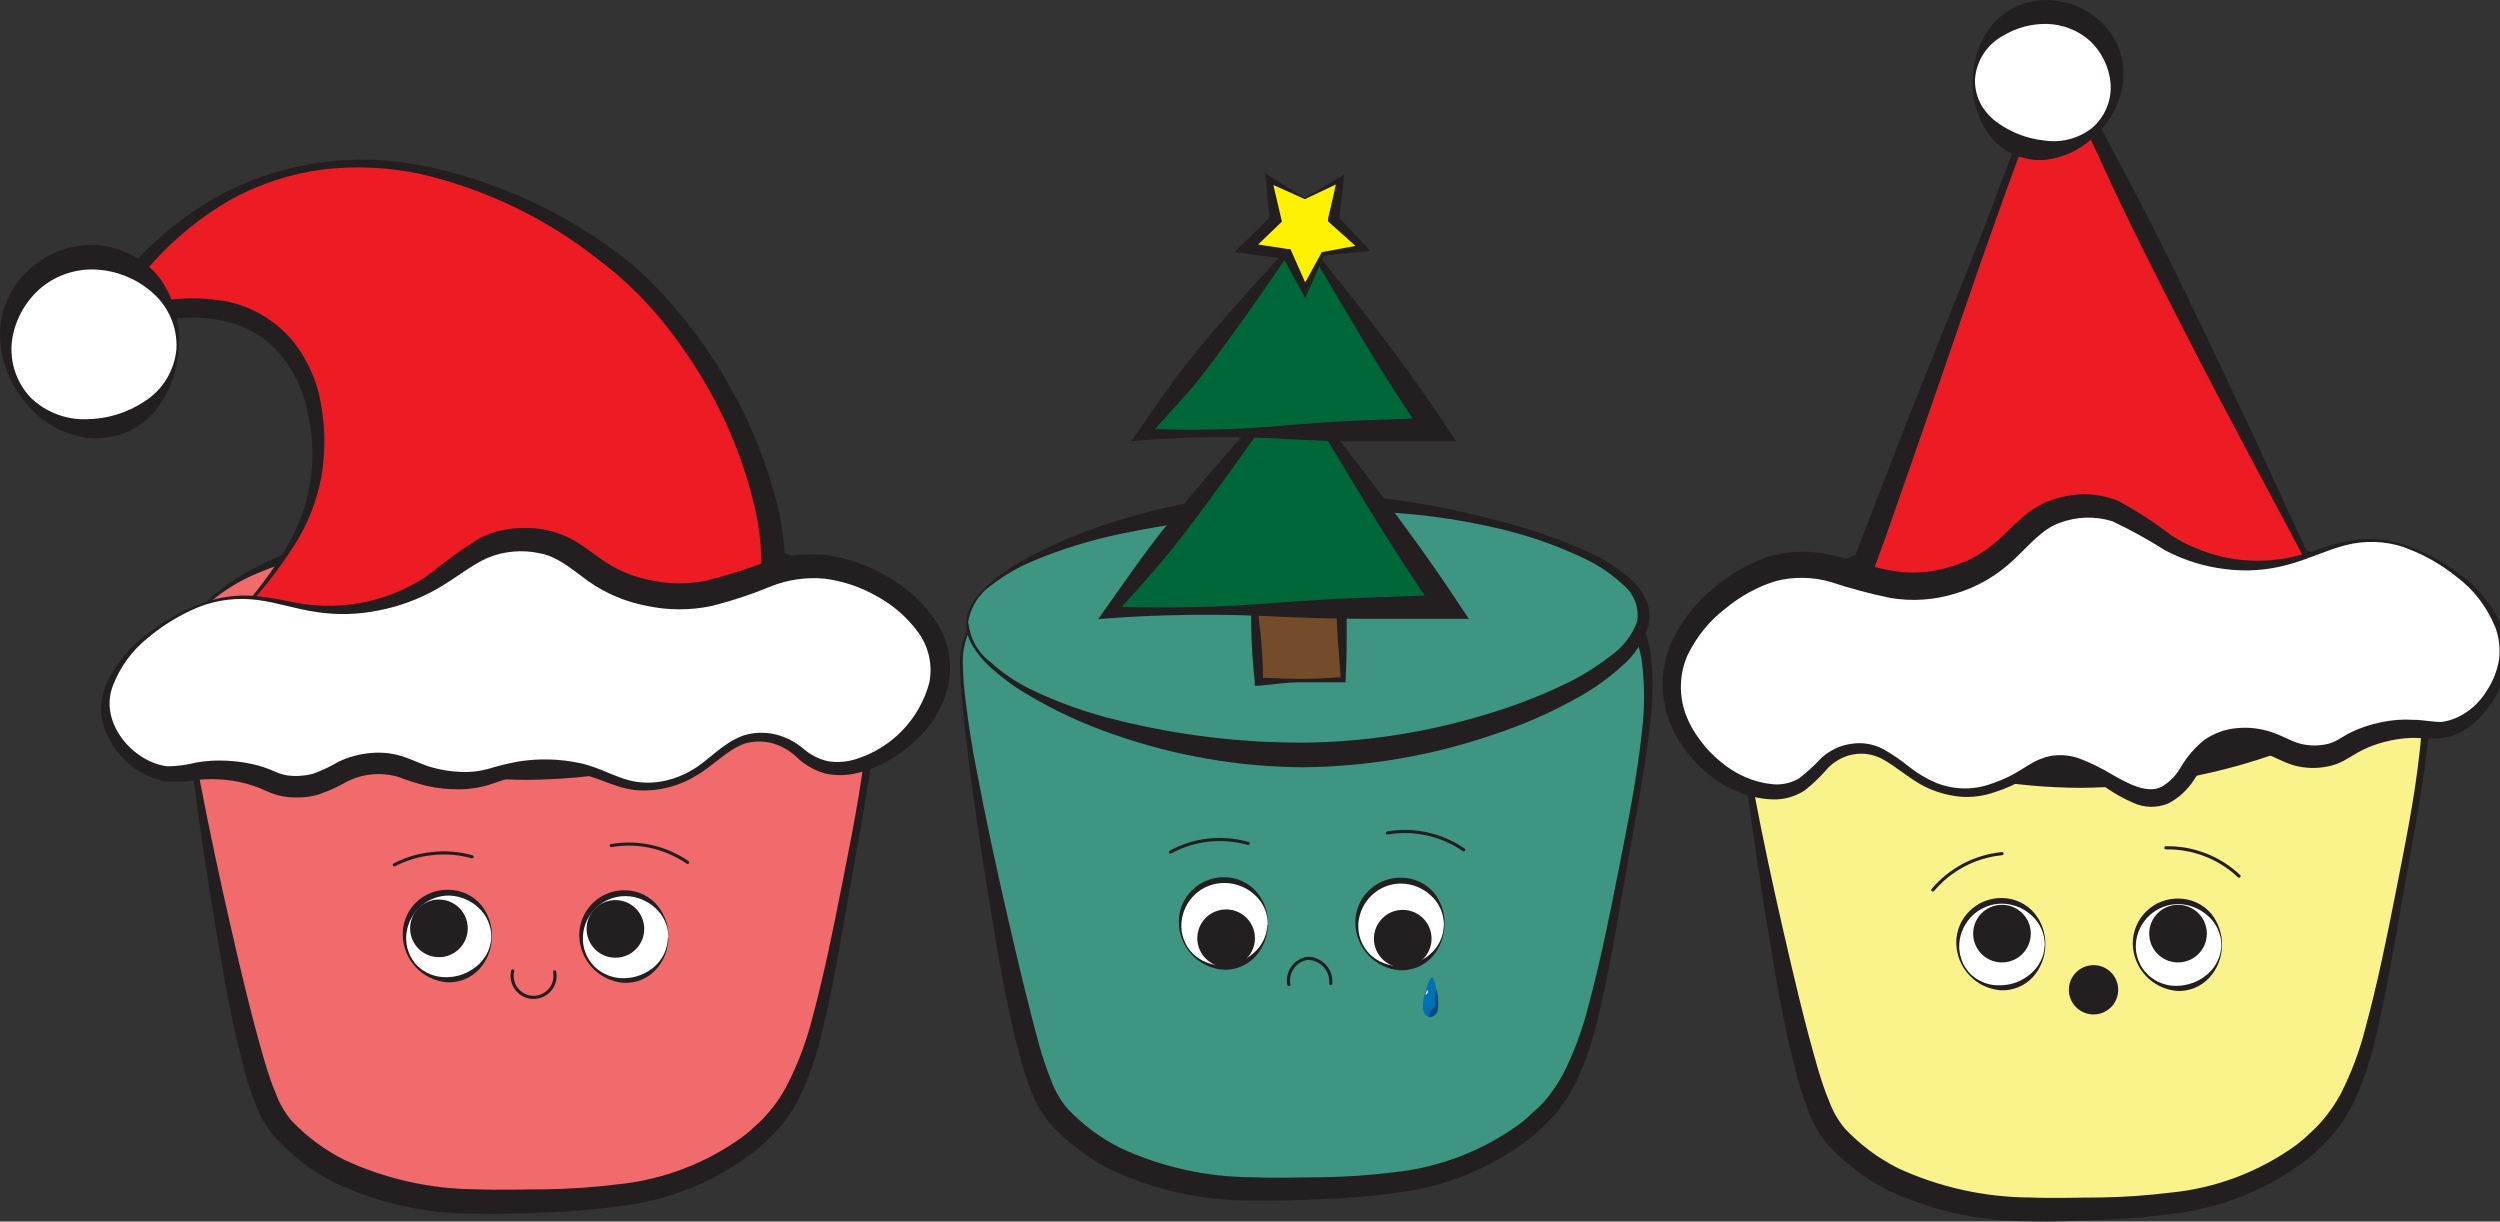<svg width="790" height="386" viewBox="0 0 790 386" fill="none" xmlns="http://www.w3.org/2000/svg">
<rect x="0" y="0" width="790" height="386" fill="#333333" stroke="none"/>
<g clip-path="url(#clip0_1645_98)">
<path d="M334.524 211.652C341.163 193.23 377.338 164.374 420.046 164.587C436.875 164.66 453.378 169.23 467.846 177.823C482.315 186.417 494.223 198.721 502.337 213.462L334.524 211.652Z" fill="#603913"/>
<path d="M305.555 200.081C324.264 161.498 394.059 161.853 414.685 161.96C441.808 161.96 497.366 162.421 516.501 196.389C524.844 211.19 520.264 235.149 511.105 283.066C504.005 320.406 500.135 339.324 487.852 351.96C466.552 373.86 435.772 374.89 415.111 375.564C393.81 376.238 358.31 377.41 335.66 353.984C330.157 348.127 325.4 340.744 313.543 277.99C300.976 211.403 303.354 204.553 305.555 200.081Z" fill="#3E9581"/>
<path d="M305.307 199.904C308.665 193.138 313.521 187.226 319.507 182.618C325.496 178.01 332.09 174.248 339.104 171.437C353.184 165.928 367.944 162.347 382.983 160.789C397.963 159.141 413.04 158.536 428.104 158.979C435.662 159.045 443.211 159.519 450.718 160.399C458.307 161.169 465.822 162.546 473.19 164.516C480.614 166.436 487.769 169.274 494.491 172.963C501.403 176.532 507.515 181.472 512.454 187.481C513.812 188.915 515.003 190.499 516.004 192.201C517.126 193.802 518.1 195.501 518.915 197.277C520.499 200.856 521.494 204.668 521.862 208.564C522.462 216.128 522.224 223.734 521.152 231.245C519.27 246.153 516.466 260.847 513.839 275.577C511.212 290.307 508.869 305.073 505.39 319.768C503.823 327.246 501.442 334.53 498.289 341.49C496.568 345.025 494.461 348.358 492.006 351.429C490.749 352.933 489.397 354.355 487.959 355.688C486.597 357.091 485.138 358.396 483.592 359.592C471.259 369.185 456.518 375.191 440.991 376.949C433.458 378.001 425.873 378.653 418.271 378.901C410.815 379.221 403.254 379.54 395.621 379.363C380.049 379.47 364.652 376.074 350.57 369.424C343.5 365.749 337.131 360.859 331.755 354.978C329.129 351.807 327.075 348.204 325.684 344.33C324.303 340.717 323.118 337.032 322.134 333.291C318.229 318.632 315.744 303.866 313.295 289.065C310.845 274.264 308.608 259.498 306.656 244.626C305.733 237.208 304.739 229.79 304.064 222.3C303.745 218.751 303.461 214.847 303.39 211.084C303.129 207.258 303.786 203.425 305.307 199.904ZM305.946 200.223C304.573 203.595 304.013 207.243 304.313 210.871C304.313 214.421 304.739 218.325 305.2 222.017C306.123 229.435 307.259 236.818 308.75 244.129C311.52 258.824 314.679 273.412 318.016 288C321.353 302.588 324.761 317.106 328.666 331.268C329.731 334.817 330.903 338.367 332.217 341.526C333.366 344.712 335.073 347.668 337.258 350.257C342.07 355.368 347.742 359.597 354.014 362.751C367.124 368.814 381.389 371.974 395.834 372.015C403.147 372.335 410.567 372.015 418.022 372.015C425.38 371.885 432.727 371.376 440.033 370.489C454.452 369.057 468.233 363.827 479.971 355.333C481.426 354.249 482.803 353.063 484.089 351.784C485.416 350.68 486.673 349.494 487.852 348.234C490.167 345.545 492.19 342.618 493.887 339.502C497.2 332.976 499.795 326.109 501.627 319.022C505.496 304.825 508.514 290.024 511.389 275.364C514.265 260.705 517.282 246.046 518.844 231.245C519.749 223.926 519.749 216.523 518.844 209.203C518.367 205.66 517.311 202.218 515.72 199.016C514.889 197.436 513.927 195.929 512.845 194.508C511.883 192.988 510.765 191.572 509.508 190.285C504.69 184.898 498.833 180.54 492.29 177.471C489.038 175.879 485.696 174.48 482.279 173.283C478.729 172.254 475.178 171.118 471.628 170.372C457.232 167.228 442.555 165.539 427.82 165.332C412.945 164.977 398.071 164.445 383.267 165.332C368.469 165.955 353.826 168.594 339.743 173.176C332.719 175.572 326.1 179.018 320.111 183.399C314.122 187.824 309.247 193.585 305.875 200.223H305.946Z" fill="#231F20"/>
<path d="M305.52 196.922C305.946 176.086 369.066 157.097 421.537 158.517C463.215 159.688 518.489 174.276 519.519 193.798C520.548 213.32 467.262 236.178 420.117 238.485C365.658 241.112 305.094 217.508 305.52 196.922Z" fill="#3E9581"/>
<path d="M305.307 196.921C305.436 194.365 306.298 191.901 307.792 189.822C309.25 187.721 310.981 185.823 312.94 184.179C316.823 180.936 321.049 178.127 325.543 175.802C334.519 171.11 343.922 167.283 353.624 164.373C373.039 158.376 393.265 155.419 413.585 155.606C433.808 156.233 453.887 159.247 473.404 164.586C483.201 167.013 492.765 170.303 501.982 174.418C506.582 176.523 510.88 179.232 514.762 182.475C516.844 184.227 518.558 186.374 519.803 188.793C521.144 191.406 521.557 194.398 520.975 197.276C519.502 202.564 516.441 207.272 512.206 210.764C508.342 214.234 504.117 217.28 499.603 219.851C490.719 224.936 481.333 229.087 471.593 232.238C452.339 238.815 432.156 242.266 411.81 242.46C391.395 242.35 371.142 238.835 351.884 232.061C342.29 228.778 333.069 224.495 324.371 219.283C320.001 216.697 315.93 213.638 312.23 210.161C310.384 208.399 308.774 206.407 307.437 204.233C306.057 202.043 305.319 199.51 305.307 196.921V196.921ZM306.017 196.921C306.284 199.369 307.052 201.735 308.274 203.872C309.495 206.009 311.144 207.872 313.117 209.344C316.759 212.61 320.818 215.379 325.188 217.579C334.109 221.92 343.478 225.277 353.127 227.588C372.267 232.328 391.914 234.712 411.632 234.687C431.323 234.502 450.884 231.477 469.711 225.707C479.112 222.938 488.248 219.339 497.012 214.952C501.283 212.702 505.346 210.077 509.153 207.108C512.879 204.455 515.723 200.746 517.318 196.46C517.69 194.286 517.471 192.052 516.684 189.992C515.897 187.931 514.571 186.12 512.845 184.747C509.267 181.41 505.195 178.645 500.775 176.548C491.814 172.25 482.393 168.988 472.694 166.822C462.986 164.572 453.125 163.041 443.192 162.243C433.326 161.357 423.412 161.108 413.514 161.498C393.718 162.215 374.017 164.59 354.618 168.597C344.884 170.573 335.371 173.51 326.217 177.364C321.643 179.289 317.336 181.794 313.401 184.818C311.374 186.21 309.659 188.007 308.363 190.097C307.067 192.187 306.22 194.523 305.875 196.957L306.017 196.921Z" fill="#231F20"/>
<path d="M386.781 305.711C394.408 305.711 400.591 299.529 400.591 291.904C400.591 284.278 394.408 278.097 386.781 278.097C379.154 278.097 372.972 284.278 372.972 291.904C372.972 299.529 379.154 305.711 386.781 305.711Z" fill="white"/>
<path d="M400.662 292.259C400.593 295.978 399.181 299.546 396.686 302.304C395.38 303.697 393.784 304.787 392.012 305.498C390.24 306.209 388.333 306.524 386.426 306.422C382.677 306.106 379.178 304.41 376.607 301.662C374.036 298.915 372.576 295.311 372.51 291.549C372.468 289.644 372.819 287.75 373.539 285.986C374.26 284.221 375.336 282.623 376.699 281.292C378.071 279.939 379.704 278.879 381.498 278.178C383.292 277.476 385.211 277.147 387.137 277.21C389.062 277.243 390.958 277.688 392.697 278.514C394.436 279.341 395.978 280.53 397.219 282.002C399.59 284.881 400.816 288.533 400.662 292.259ZM400.662 292.259C400.68 290.484 400.322 288.726 399.612 287.099C398.903 285.472 397.857 284.013 396.544 282.818C393.938 280.396 390.517 279.041 386.959 279.02C383.533 278.99 380.222 280.258 377.693 282.569C375.144 284.94 373.585 288.185 373.327 291.656C373.202 293.419 373.454 295.189 374.066 296.847C374.678 298.506 375.636 300.015 376.877 301.275C378.117 302.504 379.593 303.471 381.215 304.118C382.838 304.764 384.574 305.077 386.32 305.037C389.785 304.987 393.124 303.732 395.763 301.488C397.173 300.376 398.325 298.973 399.14 297.374C399.955 295.774 400.414 294.017 400.485 292.224L400.662 292.259Z" fill="#231F20"/>
<path d="M387.456 305.215C392.279 305.215 396.189 301.305 396.189 296.483C396.189 291.661 392.279 287.751 387.456 287.751C382.633 287.751 378.723 291.661 378.723 296.483C378.723 301.305 382.633 305.215 387.456 305.215Z" fill="#231F20" stroke="#231F20" stroke-width="0.75" stroke-miterlimit="10"/>
<path d="M369.847 269.259C373.498 267.259 377.5 265.981 381.634 265.496C385.92 265.01 390.26 265.36 394.414 266.526" stroke="#231F20" stroke-miterlimit="10" stroke-linecap="round"/>
<path d="M438.4 263.224C442.496 262.514 446.69 262.599 450.754 263.473C454.977 264.376 458.982 266.101 462.54 268.549" stroke="#231F20" stroke-miterlimit="10" stroke-linecap="round"/>
<path d="M407.265 311.106C407.097 310.18 407.115 309.23 407.318 308.311C407.52 307.392 407.904 306.523 408.445 305.753C408.987 304.984 409.677 304.329 410.474 303.829C411.27 303.328 412.159 302.99 413.088 302.836C414.113 302.817 415.131 303.014 416.076 303.414C417.02 303.815 417.87 304.409 418.569 305.159C419.269 305.908 419.803 306.797 420.137 307.767C420.471 308.736 420.597 309.765 420.507 310.787" stroke="#231F20" stroke-miterlimit="10" stroke-linecap="round"/>
<path d="M442.553 305.889C450.18 305.889 456.363 299.707 456.363 292.082C456.363 284.456 450.18 278.274 442.553 278.274C434.926 278.274 428.744 284.456 428.744 292.082C428.744 299.707 434.926 305.889 442.553 305.889Z" fill="white"/>
<path d="M456.47 292.401C456.38 296.133 454.957 299.709 452.458 302.482C451.153 303.876 449.558 304.967 447.785 305.679C446.012 306.39 444.105 306.704 442.198 306.599C438.451 306.275 434.957 304.577 432.387 301.831C429.818 299.085 428.356 295.486 428.282 291.727C428.238 289.821 428.587 287.927 429.308 286.162C430.029 284.397 431.106 282.799 432.471 281.469C433.865 280.083 435.531 279.002 437.364 278.293C439.197 277.584 441.158 277.264 443.121 277.352C445.039 277.396 446.926 277.847 448.657 278.673C450.389 279.498 451.926 280.681 453.168 282.143C455.465 285.055 456.637 288.696 456.47 292.401ZM456.257 292.401C456.29 290.624 455.939 288.86 455.229 287.231C454.518 285.601 453.464 284.145 452.138 282.96C449.608 280.624 446.315 279.287 442.873 279.197C439.456 279.163 436.155 280.432 433.642 282.747C431.091 285.105 429.52 288.335 429.24 291.798C429.12 293.566 429.374 295.34 429.985 297.004C430.597 298.667 431.553 300.183 432.79 301.452C434.029 302.687 435.503 303.659 437.126 304.311C438.748 304.964 440.485 305.283 442.234 305.25C445.708 305.196 449.057 303.942 451.712 301.701C453.092 300.567 454.212 299.15 454.996 297.545C455.78 295.941 456.21 294.186 456.257 292.401Z" fill="#231F20"/>
<path d="M443.263 305.357C448.086 305.357 451.996 301.447 451.996 296.625C451.996 291.803 448.086 287.894 443.263 287.894C438.44 287.894 434.53 291.803 434.53 296.625C434.53 301.447 438.44 305.357 443.263 305.357Z" fill="#231F20" stroke="#231F20" stroke-width="0.75" stroke-miterlimit="10"/>
<path d="M580.19 218.183C586.829 199.761 623.039 170.904 665.711 171.082C682.551 171.165 699.062 175.751 713.531 184.364C728.001 192.977 739.902 205.303 748.002 220.064L580.19 218.183Z" fill="#603913"/>
<path d="M551.221 206.575C569.966 168.029 639.689 168.383 660.351 168.49C687.473 168.49 743.032 168.916 762.203 202.919C770.545 217.72 765.93 241.679 756.771 289.561C749.671 326.901 745.801 345.855 733.518 358.491C712.217 380.391 681.438 381.384 660.777 382.059C639.476 382.769 603.975 383.94 581.361 360.478C575.717 354.622 571.066 347.416 559.209 284.485C546.713 217.898 549.056 211.048 551.221 206.575Z" fill="#FAF28A"/>
<path d="M550.902 206.434C554.26 199.668 559.116 193.756 565.102 189.148C571.095 184.548 577.688 180.786 584.699 177.968C598.774 172.443 613.536 168.861 628.578 167.319C643.561 165.707 658.635 165.102 673.699 165.509C681.225 165.509 688.775 165.982 696.349 166.929C703.924 167.732 711.425 169.121 718.785 171.082C726.207 172.991 733.362 175.817 740.086 179.494C746.993 183.085 753.113 188.021 758.085 194.011C759.362 195.469 760.492 197.051 761.457 198.732C762.571 200.337 763.545 202.035 764.368 203.807C765.97 207.393 766.966 211.219 767.315 215.13C767.986 222.686 767.819 230.292 766.818 237.811C764.936 252.719 762.132 267.413 759.505 282.143C756.878 296.873 754.535 311.639 751.055 326.298C749.499 333.779 747.118 341.065 743.955 348.021C742.243 351.56 740.135 354.894 737.672 357.959C736.415 359.475 735.063 360.909 733.625 362.254C732.254 363.647 730.796 364.951 729.258 366.158C716.918 375.74 702.18 381.744 686.657 383.515C679.135 384.556 671.562 385.195 663.972 385.432C656.481 385.751 648.92 386.106 641.287 385.893C625.715 385.997 610.319 382.601 596.236 375.955C589.172 372.301 582.814 367.421 577.456 361.544C574.818 358.376 572.752 354.773 571.35 350.896C569.979 347.279 568.794 343.595 567.8 339.857C563.895 325.162 561.41 310.397 558.96 295.631C556.511 280.865 554.274 266.029 552.357 251.192C551.399 243.738 550.405 236.32 549.766 228.866C549.411 225.317 549.127 221.377 549.056 217.615C548.784 213.795 549.417 209.964 550.902 206.434V206.434ZM551.541 206.753C550.16 210.123 549.612 213.776 549.943 217.402C549.943 221.129 550.334 224.856 550.795 228.547C551.754 235.93 552.854 243.313 554.345 250.66C557.114 265.319 560.274 279.943 563.611 294.495C566.948 309.048 570.356 323.636 574.474 337.763C575.539 341.312 576.675 344.862 578.024 348.021C579.168 351.162 580.849 354.081 582.995 356.646C587.816 361.747 593.486 365.974 599.751 369.14C612.878 375.19 627.152 378.349 641.606 378.404C648.92 378.723 656.304 378.404 663.794 378.404C671.153 378.29 678.501 377.781 685.805 376.877C700.216 375.481 713.992 370.261 725.708 361.757C727.155 360.663 728.53 359.477 729.826 358.207C731.159 357.034 732.416 355.778 733.589 354.445C735.903 351.768 737.926 348.853 739.624 345.749C742.947 339.226 745.542 332.358 747.363 325.269C751.233 311.071 754.251 296.27 757.126 281.611C760.002 266.952 763.019 252.257 764.617 237.492C765.486 230.158 765.486 222.748 764.617 215.414C764.1 211.875 763.034 208.438 761.457 205.227C760.633 203.654 759.671 202.157 758.582 200.755C757.632 199.226 756.512 197.809 755.245 196.531C750.394 191.177 744.514 186.856 737.956 183.824C734.713 182.222 731.369 180.835 727.944 179.671C724.394 178.642 720.844 177.506 717.294 176.725C702.892 173.614 688.219 171.926 673.486 171.685C658.611 171.33 643.737 170.798 628.933 171.685C614.095 172.307 599.413 174.97 585.302 179.6C578.279 181.996 571.66 185.442 565.67 189.823C559.699 194.282 554.859 200.081 551.541 206.753V206.753Z" fill="#231F20"/>
<path d="M551.186 203.452C551.612 182.617 614.732 163.627 667.202 165.047C708.88 166.183 764.155 180.771 765.185 200.328C766.214 219.886 712.927 242.673 665.64 244.909C611.466 247.642 550.76 224.039 551.186 203.452Z" fill="#FAF28A"/>
<path d="M550.831 203.452C550.961 200.897 551.824 198.433 553.316 196.354C554.775 194.264 556.506 192.378 558.463 190.746C562.354 187.503 566.579 184.683 571.066 182.333C580.056 177.652 589.47 173.837 599.183 170.94C618.584 164.932 638.798 161.962 659.108 162.137C679.333 162.776 699.412 165.802 718.927 171.153C728.736 173.597 738.311 176.899 747.541 181.02C752.242 183.129 756.636 185.863 760.605 189.148C762.643 190.846 764.352 192.903 765.646 195.218C766.962 197.827 767.362 200.802 766.782 203.665C765.323 208.969 762.26 213.692 758.013 217.189C754.188 220.69 749.998 223.772 745.517 226.382C736.649 231.464 727.273 235.604 717.542 238.734C698.19 245.358 677.894 248.81 657.44 248.956C637.025 248.875 616.769 245.372 597.514 238.592C587.935 235.272 578.717 230.991 570.001 225.814C565.637 223.236 561.576 220.176 557.895 216.692C556.029 214.94 554.405 212.946 553.067 210.764C551.65 208.585 550.875 206.051 550.831 203.452V203.452ZM551.541 203.452C551.807 205.905 552.575 208.276 553.796 210.419C555.017 212.562 556.666 214.432 558.641 215.911C562.374 219.174 566.529 221.92 570.995 224.075C579.858 228.482 589.18 231.898 598.792 234.261C617.95 238.969 637.605 241.352 657.333 241.36C677.016 241.18 696.567 238.143 715.377 232.345C724.784 229.519 733.92 225.86 742.677 221.413C746.951 219.162 751.025 216.549 754.854 213.604C758.57 210.949 761.402 207.239 762.984 202.956C763.367 200.781 763.153 198.544 762.366 196.481C761.578 194.419 760.246 192.608 758.51 191.242C754.945 187.907 750.885 185.141 746.476 183.043C737.511 178.718 728.076 175.443 718.359 173.282C708.605 171.022 698.697 169.491 688.716 168.704C678.849 167.817 668.936 167.568 659.037 167.958C639.253 168.675 619.564 171.05 600.177 175.057C590.452 177.069 580.942 180.004 571.776 183.824C567.215 185.767 562.92 188.284 558.996 191.313C556.982 192.712 555.28 194.513 553.997 196.602C552.713 198.692 551.877 201.024 551.541 203.452V203.452Z" fill="#231F20"/>
<path d="M574.581 202.635C574.9 187.799 623.039 174.24 663.084 175.305C694.858 176.121 737.033 186.486 737.814 200.399C738.595 214.313 697.946 230.711 661.877 232.167C620.554 234.048 574.261 217.259 574.581 202.635Z" fill="#231F20" stroke="#231F20" stroke-width="3" stroke-miterlimit="10"/>
<path d="M632.447 312.243C640.074 312.243 646.257 306.061 646.257 298.436C646.257 290.81 640.074 284.628 632.447 284.628C624.82 284.628 618.637 290.81 618.637 298.436C618.637 306.061 624.82 312.243 632.447 312.243Z" fill="white"/>
<path d="M646.328 298.755C646.259 302.473 644.847 306.041 642.352 308.8C641.047 310.194 639.452 311.285 637.679 311.997C635.906 312.708 633.999 313.022 632.092 312.917C628.363 312.596 624.883 310.912 622.316 308.189C619.749 305.465 618.275 301.892 618.176 298.151C618.132 296.246 618.481 294.351 619.202 292.586C619.923 290.821 620.999 289.224 622.365 287.894C623.738 286.53 625.375 285.461 627.176 284.753C628.977 284.045 630.903 283.713 632.838 283.776C634.756 283.821 636.642 284.271 638.374 285.097C640.105 285.923 641.643 287.106 642.884 288.568C645.233 291.432 646.457 295.053 646.328 298.755V298.755ZM646.15 298.755C646.175 296.979 645.82 295.218 645.11 293.59C644.4 291.962 643.351 290.504 642.032 289.313C639.502 286.977 636.209 285.64 632.767 285.551C629.34 285.521 626.03 286.789 623.501 289.1C620.96 291.462 619.401 294.693 619.134 298.151C619.014 299.92 619.267 301.694 619.879 303.357C620.491 305.021 621.447 306.537 622.684 307.806C623.936 309.005 625.419 309.939 627.042 310.549C628.665 311.159 630.395 311.433 632.128 311.355C635.596 311.326 638.942 310.069 641.571 307.806C642.925 306.704 644.03 305.327 644.813 303.767C645.597 302.207 646.04 300.499 646.115 298.755H646.15Z" fill="#231F20"/>
<path d="M632.625 303.759C637.448 303.759 641.358 299.85 641.358 295.027C641.358 290.205 637.448 286.296 632.625 286.296C627.802 286.296 623.892 290.205 623.892 295.027C623.892 299.85 627.802 303.759 632.625 303.759Z" fill="#231F20" stroke="#231F20" stroke-width="0.75" stroke-miterlimit="10"/>
<path d="M610.792 281.221C616.293 274.697 624.129 270.582 632.624 269.756" stroke="#231F20" stroke-miterlimit="10" stroke-linecap="round"/>
<path d="M684.42 267.91C692.997 267.76 701.292 270.97 707.531 276.855" stroke="#231F20" stroke-miterlimit="10" stroke-linecap="round"/>
<path d="M688.255 312.385C695.882 312.385 702.064 306.203 702.064 298.578C702.064 290.952 695.882 284.771 688.255 284.771C680.628 284.771 674.445 290.952 674.445 298.578C674.445 306.203 680.628 312.385 688.255 312.385Z" fill="white"/>
<path d="M702.135 298.932C702.076 302.659 700.648 306.234 698.124 308.977C696.823 310.38 695.23 311.479 693.457 312.197C691.684 312.914 689.774 313.233 687.864 313.13C684.114 312.798 680.619 311.092 678.05 308.34C675.482 305.589 674.02 301.985 673.948 298.222C673.936 296.303 674.315 294.401 675.059 292.632C675.804 290.863 676.899 289.264 678.28 287.93C679.66 286.596 681.297 285.556 683.09 284.873C684.884 284.189 686.798 283.876 688.716 283.953C690.634 283.998 692.521 284.448 694.252 285.274C695.984 286.1 697.521 287.283 698.763 288.745C701.069 291.628 702.265 295.242 702.135 298.932V298.932ZM701.958 298.932C701.975 297.154 701.614 295.392 700.898 293.764C700.182 292.136 699.127 290.679 697.804 289.49C695.278 287.166 692.005 285.819 688.574 285.692C685.143 285.646 681.824 286.909 679.291 289.224C676.758 291.538 675.203 294.73 674.942 298.151C674.815 299.915 675.066 301.685 675.678 303.344C676.29 305.002 677.249 306.512 678.492 307.77C679.726 309.008 681.2 309.98 682.824 310.627C684.448 311.274 686.187 311.582 687.935 311.532C691.407 311.464 694.751 310.212 697.414 307.983C698.753 306.868 699.847 305.488 700.629 303.931C701.411 302.374 701.863 300.672 701.958 298.932V298.932Z" fill="#231F20"/>
<path d="M688.254 303.759C693.078 303.759 696.988 299.85 696.988 295.027C696.988 290.205 693.078 286.296 688.254 286.296C683.431 286.296 679.521 290.205 679.521 295.027C679.521 299.85 683.431 303.759 688.254 303.759Z" fill="#231F20" stroke="#231F20" stroke-width="0.75" stroke-miterlimit="10"/>
<path d="M89.284 215.663C95.852 197.206 132.134 168.385 174.806 168.562C191.635 168.632 208.14 173.2 222.61 181.794C237.079 190.388 248.986 202.694 257.097 217.438L89.284 215.663Z" fill="#603913"/>
<path d="M60.351 204.056C79.096 165.473 148.819 165.864 169.481 165.97C196.603 165.97 252.162 166.396 271.333 200.364C279.675 215.201 275.096 239.124 265.901 287.041C258.801 324.381 254.931 343.3 242.648 355.936C221.348 377.835 190.568 378.865 169.907 379.539C149.245 380.214 113.105 381.385 90.491 357.959C84.847 352.102 80.196 344.897 68.339 281.966C55.772 215.378 58.15 208.528 60.351 204.056Z" fill="#F26B6C"/>
<path d="M59.996 203.878C63.368 197.121 68.222 191.212 74.197 186.593C80.199 182.005 86.79 178.244 93.793 175.412C107.873 169.903 122.633 166.321 137.672 164.764C152.653 163.115 167.729 162.511 182.794 162.953C190.364 163.021 197.924 163.495 205.443 164.373C213.021 165.159 220.523 166.548 227.88 168.526C235.307 170.419 242.464 173.246 249.18 176.938C256.186 180.548 262.374 185.563 267.357 191.668C268.704 193.111 269.894 194.694 270.907 196.389C272.026 197.997 273.012 199.695 273.853 201.465C275.426 205.046 276.409 208.857 276.764 212.752C277.383 220.315 277.145 227.923 276.054 235.433C274.173 250.34 271.368 265.07 268.741 279.765C266.114 294.46 263.771 309.261 260.292 323.955C258.725 331.433 256.344 338.718 253.192 345.678C251.484 349.22 249.376 352.554 246.908 355.616C245.66 357.129 244.308 358.552 242.861 359.875C241.509 361.288 240.049 362.593 238.495 363.78C226.161 373.372 211.42 379.378 195.894 381.137C188.372 382.189 180.799 382.841 173.209 383.089C165.718 383.408 158.156 383.728 150.523 383.55C134.952 383.654 119.555 380.258 105.473 373.612C98.4 369.957 92.04 365.064 86.693 359.166C84.055 355.998 81.988 352.394 80.587 348.517C79.189 344.91 78.004 341.224 77.037 337.479C73.096 322.819 70.611 308.054 68.162 293.253C65.712 278.452 63.369 263.438 61.452 248.459C60.493 241.041 59.499 233.622 58.86 226.133C58.505 222.406 58.221 218.679 58.186 214.917C57.914 211.146 58.534 207.365 59.996 203.878V203.878ZM60.635 204.198C59.277 207.573 58.73 211.22 59.038 214.846C59.038 218.395 59.428 222.264 59.89 225.956C60.848 233.374 61.949 240.757 63.44 248.069C66.245 262.763 69.404 277.387 72.706 291.939C76.007 306.492 79.451 321.045 83.569 335.207C84.634 338.756 85.77 342.306 87.119 345.465C88.27 348.603 89.951 351.52 92.089 354.09C96.919 359.188 102.601 363.404 108.881 366.548C121.989 372.619 136.256 375.779 150.701 375.812C158.014 376.132 165.398 375.812 172.889 375.812C180.247 375.681 187.594 375.172 194.9 374.286C209.313 372.876 223.088 367.644 234.802 359.13C236.25 358.036 237.625 356.851 238.921 355.581C242.818 352.087 246.064 347.929 248.506 343.3C251.858 336.84 254.489 330.032 256.351 322.997C260.221 308.799 263.239 293.998 266.114 279.339C268.99 264.68 272.007 250.021 273.605 235.22C274.474 227.898 274.474 220.499 273.605 213.178C273.093 209.637 272.027 206.2 270.445 202.991C269.614 201.411 268.652 199.903 267.57 198.483C266.611 196.961 265.492 195.545 264.233 194.259C259.386 188.925 253.52 184.616 246.979 181.588C243.716 179.995 240.361 178.597 236.933 177.4C233.382 176.37 229.832 175.234 226.282 174.489C211.883 171.36 197.208 169.672 182.474 169.449C167.599 169.094 152.725 168.561 137.921 169.449C123.097 170.073 108.429 172.724 94.326 177.329C87.288 179.716 80.656 183.163 74.658 187.551C68.768 191.95 63.97 197.646 60.635 204.198Z" fill="#231F20"/>
<path d="M60.351 200.932C60.777 180.061 123.898 161.072 176.368 162.527C218.046 163.663 273.321 178.251 274.35 197.773C275.38 217.295 222.093 240.153 174.948 242.46C120.703 245.087 59.854 221.519 60.351 200.932Z" fill="#F26B6C"/>
<path d="M59.925 200.897C60.052 198.335 60.929 195.867 62.446 193.798C63.844 191.683 65.529 189.772 67.452 188.119C71.325 184.853 75.552 182.031 80.054 179.707C89.043 175.014 98.457 171.187 108.171 168.278C127.574 162.281 147.789 159.324 168.096 159.511C188.321 160.135 208.4 163.149 227.915 168.491C237.723 170.924 247.298 174.213 256.529 178.323C261.297 180.429 265.763 183.162 269.806 186.451C271.878 188.226 273.59 190.383 274.847 192.804C276.163 195.413 276.563 198.388 275.984 201.252C274.524 206.545 271.461 211.257 267.215 214.74C263.359 218.221 259.133 221.268 254.612 223.826C245.737 228.905 236.363 233.056 226.637 236.214C207.281 242.821 186.987 246.273 166.534 246.436C146.082 246.363 125.788 242.847 106.503 236.036C96.897 232.754 87.664 228.471 78.954 223.258C74.582 220.693 70.519 217.632 66.848 214.136C64.974 212.401 63.36 210.405 62.056 208.209C60.661 206.025 59.922 203.488 59.925 200.897ZM60.635 200.897C60.91 203.342 61.682 205.705 62.903 207.841C64.124 209.978 65.768 211.842 67.736 213.32C71.468 216.594 75.623 219.352 80.09 221.519C89.012 225.861 98.38 229.217 108.029 231.529C127.174 236.328 146.833 238.772 166.57 238.805C186.249 238.622 205.799 235.597 224.614 229.825C234.023 227.005 243.159 223.346 251.914 218.893C256.197 216.642 260.271 214.017 264.091 211.048C267.814 208.402 270.649 204.689 272.22 200.4C272.6 198.226 272.384 195.99 271.597 193.928C270.81 191.866 269.479 190.055 267.747 188.687C264.149 185.342 260.053 182.576 255.606 180.488C246.634 176.18 237.201 172.905 227.489 170.727C217.793 168.488 207.944 166.969 198.024 166.184C188.146 165.286 178.221 165.025 168.309 165.403C148.525 166.12 128.836 168.495 109.449 172.502C99.716 174.48 90.203 177.417 81.048 181.269C76.473 183.184 72.175 185.703 68.268 188.758C66.217 190.143 64.479 191.942 63.164 194.038C61.85 196.135 60.989 198.483 60.635 200.933V200.897Z" fill="#231F20"/>
<path d="M83.675 200.081C83.995 185.244 132.134 171.685 172.179 172.75C204.13 173.567 246.127 183.966 246.731 197.845C247.334 211.723 206.863 228.015 170.794 229.789C129.649 231.529 83.356 214.74 83.675 200.081Z" fill="#231F20" stroke="#231F20" stroke-width="3" stroke-miterlimit="10"/>
<path d="M141.542 309.687C149.169 309.687 155.352 303.505 155.352 295.88C155.352 288.254 149.169 282.072 141.542 282.072C133.915 282.072 127.732 288.254 127.732 295.88C127.732 303.505 133.915 309.687 141.542 309.687Z" fill="white"/>
<path d="M155.423 296.234C155.353 299.953 153.941 303.521 151.446 306.279C150.141 307.674 148.546 308.765 146.774 309.476C145.001 310.188 143.094 310.502 141.187 310.397C137.44 310.073 133.945 308.375 131.376 305.629C128.806 302.883 127.344 299.284 127.27 295.524C127.219 293.627 127.555 291.739 128.256 289.976C128.958 288.212 130.012 286.61 131.353 285.267C132.75 283.887 134.417 282.812 136.25 282.11C138.083 281.407 140.042 281.092 142.003 281.185C143.922 281.223 145.811 281.67 147.544 282.496C149.276 283.323 150.813 284.509 152.05 285.976C154.396 288.866 155.596 292.517 155.423 296.234V296.234ZM155.245 296.234C155.274 294.452 154.922 292.685 154.212 291.05C153.501 289.416 152.45 287.952 151.127 286.757C148.625 284.466 145.393 283.134 142.003 282.995C138.587 282.96 135.286 284.23 132.773 286.544C130.202 288.903 128.628 292.152 128.371 295.631C128.246 297.394 128.498 299.164 129.11 300.822C129.722 302.481 130.681 303.99 131.921 305.25C134.429 307.617 137.774 308.894 141.222 308.799C144.697 308.746 148.046 307.491 150.701 305.25C152.049 304.15 153.15 302.779 153.933 301.226C154.716 299.673 155.163 297.972 155.245 296.234Z" fill="#231F20"/>
<path d="M138.702 302.092C143.525 302.092 147.435 298.182 147.435 293.36C147.435 288.538 143.525 284.628 138.702 284.628C133.878 284.628 129.969 288.538 129.969 293.36C129.969 298.182 133.878 302.092 138.702 302.092Z" fill="#231F20" stroke="#231F20" stroke-width="0.75" stroke-miterlimit="10"/>
<path d="M124.608 273.305C128.272 271.377 132.274 270.172 136.394 269.755C140.678 269.239 145.022 269.577 149.174 270.749" stroke="#231F20" stroke-miterlimit="10" stroke-linecap="round"/>
<path d="M193.16 267.2C197.256 266.49 201.45 266.574 205.514 267.448C209.738 268.352 213.742 270.076 217.3 272.524" stroke="#231F20" stroke-miterlimit="10" stroke-linecap="round"/>
<path d="M162.026 306.776C161.784 307.761 161.767 308.787 161.975 309.779C162.183 310.771 162.61 311.704 163.227 312.509C163.843 313.314 164.632 313.971 165.535 314.431C166.439 314.891 167.434 315.142 168.448 315.167C169.462 315.191 170.468 314.988 171.393 314.572C172.317 314.156 173.137 313.539 173.791 312.764C174.446 311.99 174.918 311.078 175.173 310.097C175.429 309.116 175.461 308.09 175.267 307.095" stroke="#231F20" stroke-miterlimit="10" stroke-linecap="round"/>
<path d="M197.349 309.865C204.976 309.865 211.159 303.683 211.159 296.058C211.159 288.432 204.976 282.25 197.349 282.25C189.722 282.25 183.539 288.432 183.539 296.058C183.539 303.683 189.722 309.865 197.349 309.865Z" fill="white"/>
<path d="M211.23 296.377C211.172 300.115 209.745 303.702 207.218 306.457C205.921 307.853 204.333 308.946 202.566 309.657C200.798 310.369 198.896 310.682 196.994 310.575C193.243 310.252 189.745 308.555 187.17 305.81C184.594 303.065 183.124 299.465 183.042 295.703C183.017 293.799 183.375 291.91 184.094 290.148C184.814 288.386 185.881 286.787 187.231 285.445C188.604 284.081 190.241 283.013 192.042 282.305C193.843 281.597 195.77 281.264 197.704 281.327C199.622 281.37 201.51 281.819 203.242 282.645C204.973 283.471 206.51 284.655 207.751 286.119C210.105 289.009 211.341 292.651 211.23 296.377V296.377ZM211.23 296.377C211.252 294.598 210.892 292.835 210.176 291.206C209.46 289.578 208.403 288.121 207.076 286.936C204.555 284.607 201.276 283.271 197.846 283.173C194.393 283.111 191.049 284.383 188.51 286.723C185.971 289.063 184.432 292.292 184.214 295.738C184.093 297.501 184.348 299.269 184.959 300.927C185.571 302.585 186.527 304.095 187.764 305.357C189.013 306.584 190.495 307.549 192.123 308.196C193.751 308.842 195.491 309.156 197.242 309.119C200.705 309.058 204.04 307.804 206.686 305.57C208.013 304.425 209.087 303.017 209.838 301.434C210.59 299.851 211.004 298.129 211.052 296.377H211.23Z" fill="#231F20"/>
<path d="M194.473 302.268C199.297 302.268 203.207 298.359 203.207 293.537C203.207 288.714 199.297 284.805 194.473 284.805C189.65 284.805 185.74 288.714 185.74 293.537C185.74 298.359 189.65 302.268 194.473 302.268Z" fill="#231F20" stroke="#231F20" stroke-width="0.75" stroke-miterlimit="10"/>
<path d="M452.529 308.8C451.642 308.8 449.512 315.402 449.583 318.312C449.654 321.223 452.281 322.43 453.807 320.442C455.334 318.454 453.488 308.8 452.529 308.8Z" fill="#0070B4"/>
<path d="M453.984 312.598C453.562 313.731 453.381 314.94 453.452 316.147C453.452 316.963 453.7 317.993 453.097 318.49C452.493 318.987 452.564 318.703 452.28 319.093C452.013 319.432 451.841 319.837 451.783 320.264C451.783 320.69 451.57 321.045 451.251 321.152C451.677 321.295 452.138 321.295 452.565 321.152C452.869 321.046 453.147 320.876 453.381 320.655C453.683 320.395 453.936 320.082 454.127 319.732C454.327 319.26 454.435 318.754 454.446 318.241C454.501 317.307 454.501 316.371 454.446 315.437C454.41 314.727 454.162 313.733 453.984 312.598Z" fill="#004C7F"/>
<path d="M451.038 312.774C450.505 313.91 450.505 314.194 450.541 314.265C450.576 314.336 450.931 314.265 451.073 313.768C451.159 313.615 451.201 313.442 451.195 313.266C451.188 313.091 451.134 312.921 451.038 312.774V312.774Z" fill="white"/>
<path d="M661.558 320.193C665.656 320.193 668.978 316.872 668.978 312.775C668.978 308.678 665.656 305.356 661.558 305.356C657.46 305.356 654.138 308.678 654.138 312.775C654.138 316.872 657.46 320.193 661.558 320.193Z" fill="#231F20" stroke="#231F20" stroke-width="0.75" stroke-miterlimit="10"/>
<path d="M71.499 208.137C65.676 194.827 99.189 179.742 100.503 144.248C100.68 140.237 101.497 117.52 85.699 105.204C71.747 94.165 49.204 94.556 29.146 106.872C34.649 96.224 49.026 72.017 77.356 59.31C136.572 32.689 195.254 83.446 197.81 85.576C237.287 120.679 256.884 184.25 235.974 206.859C227.809 215.698 218.791 212.539 159.931 213.426C97.627 214.349 75.936 218.324 71.499 208.137Z" fill="#ED1C24"/>
<path d="M71.179 208.28C70.6 206.495 70.456 204.597 70.758 202.745C71.061 200.893 71.801 199.14 72.918 197.632C74.931 194.545 77.112 191.571 79.451 188.723C84.115 183.131 88.251 177.118 91.805 170.763C95.205 164.438 97.419 157.546 98.337 150.424C99.12 143.301 98.664 136.096 96.988 129.128C95.491 122.4 92.316 116.161 87.758 110.99C83.128 106.074 77.088 102.713 70.469 101.371C57.121 98.461 42.743 102.223 30.602 109.145L21.868 114.22L26.59 105.489C36.596 86.356 52.2 70.73 71.321 60.695C90.493 51.062 112.336 48.114 133.376 52.318C154.357 56.542 174.224 65.102 191.704 77.448C193.87 78.975 196.035 80.536 198.165 82.24C200.295 83.944 202.248 85.789 204.236 87.6C208.059 91.315 211.663 95.249 215.028 99.384C221.881 107.622 227.832 116.57 232.779 126.075C237.846 135.575 241.835 145.611 244.671 155.997C247.773 166.574 248.774 177.655 247.618 188.616C246.942 194.383 245.067 199.944 242.115 204.944C240.524 207.555 238.494 209.872 236.116 211.794C233.589 213.765 230.634 215.115 227.489 215.734C222.056 216.608 216.554 216.988 211.052 216.87C205.727 216.87 200.402 216.87 195.219 216.692C174.273 216.302 153.292 215.698 132.311 215.698H100.822C95.568 215.698 90.172 215.698 85.06 215.06C82.401 214.846 79.778 214.31 77.25 213.462C75.92 213.096 74.686 212.442 73.637 211.547C72.588 210.651 71.749 209.536 71.179 208.28V208.28ZM71.818 207.996C72.378 209.134 73.18 210.137 74.167 210.933C75.154 211.73 76.303 212.303 77.534 212.61C79.998 213.401 82.549 213.89 85.131 214.066C90.357 214.35 95.596 214.35 100.822 214.066C111.472 213.711 121.768 212.894 132.276 212.291C153.257 210.978 174.309 209.877 195.325 209.735L211.017 209.522C216.012 209.554 221.001 209.15 225.927 208.316C227.95 207.943 229.858 207.105 231.501 205.867C233.181 204.435 234.61 202.731 235.725 200.826C238.136 196.756 239.649 192.218 240.163 187.516C241.223 177.555 240.441 167.485 237.855 157.807C235.369 147.885 231.798 138.268 227.205 129.128C222.547 119.951 217.006 111.25 210.662 103.146C204.278 95.038 196.854 87.805 188.58 81.637C172.183 68.791 153.17 59.693 132.879 54.98C122.709 52.807 112.249 52.328 101.923 53.561C91.629 54.935 81.684 58.221 72.599 63.251C54.711 73.682 40.432 89.321 31.666 108.08L27.655 104.353C40.639 95.646 56.528 92.395 71.889 95.302C79.716 96.99 86.788 101.161 92.053 107.192C97.06 113.222 100.336 120.496 101.532 128.241C102.81 135.711 102.81 143.344 101.532 150.815C100.138 158.187 97.394 165.239 93.438 171.615C89.495 177.876 85.055 183.811 80.161 189.362C77.778 192.11 75.584 195.015 73.593 198.058C72.528 199.454 71.811 201.084 71.502 202.812C71.194 204.541 71.302 206.318 71.818 207.996V207.996Z" fill="#231F20"/>
<path d="M62.608 191.501C48.279 197.156 31.657 211.177 33.567 225.389C34.346 229.4 36.114 233.152 38.709 236.308C41.305 239.463 44.646 241.921 48.432 243.46C57.106 246.899 61.08 241.588 75.447 243.842C85.803 245.485 85.765 248.58 93.56 248.618C104.565 248.618 106.17 242.543 117.328 241.435C128.486 240.327 129.594 245.638 142.815 246.631C155.234 247.586 156.572 243.116 170.099 242.123C191.153 240.595 193.675 251.025 209.037 248.121C225.621 245.027 228.334 231.808 241.861 232.839C252.369 233.68 253.554 241.856 263.374 242.696C277.895 243.919 297.994 227.949 297.23 210.337C296.58 194.672 279.691 183.861 267.119 180.307C242.854 173.431 232.728 192.953 205.254 187.681C184.466 183.631 183.74 170.947 165.742 170.565C146.025 170.183 143.962 185.35 119.086 191.119C92.91 197.27 84.58 182.867 62.608 191.501Z" fill="white"/>
<path d="M62.723 191.844C56.872 194.262 51.432 197.575 46.598 201.662C41.72 205.6 37.964 210.752 35.707 216.601C31.046 228.444 42.318 241.052 53.017 242.16C56.009 242.119 58.985 241.722 61.883 240.975C65.223 240.382 68.623 240.19 72.009 240.402C75.434 240.576 78.83 241.127 82.135 242.045C83.761 242.549 85.356 243.148 86.911 243.841C88.13 244.396 89.414 244.794 90.733 245.025C93.413 245.37 96.134 245.215 98.757 244.567C101.587 243.559 104.313 242.28 106.896 240.746C110.123 239.194 113.607 238.249 117.175 237.957C120.806 237.604 124.471 238.047 127.913 239.256C131.276 240.44 133.798 241.778 136.663 242.542C139.532 243.33 142.48 243.792 145.452 243.917C148.387 244.088 151.33 243.778 154.165 243C157.266 242.053 160.417 241.275 163.603 240.67C170.161 239.593 176.863 239.761 183.359 241.166C189.893 242.542 195.434 246.324 201.395 247.088C204.389 247.494 207.431 247.351 210.374 246.668C213.37 245.989 216.235 244.828 218.857 243.229C224.169 240.135 228.258 234.824 234.907 232.417C238.201 231.387 241.714 231.268 245.071 232.074C248.39 232.898 251.467 234.495 254.051 236.735C256.242 238.621 258.869 239.934 261.693 240.555C264.556 241.003 267.483 240.794 270.253 239.944C275.898 238.226 281.012 235.096 285.111 230.851C289.21 226.606 292.158 221.385 293.677 215.684C294.207 212.964 294.175 210.165 293.584 207.458C292.992 204.751 291.854 202.194 290.238 199.943C286.802 195.2 282.35 191.284 277.207 188.482C272.106 185.531 266.469 183.622 260.623 182.866C254.829 182.307 248.984 183.145 243.581 185.311C237.549 187.812 231.342 189.867 225.01 191.462C218.221 192.914 211.202 192.914 204.413 191.462C197.653 190.195 191.25 187.471 185.651 183.477C180.187 179.427 175.984 175.836 170.596 174.843C165.061 173.628 159.288 174.135 154.05 176.294C148.891 178.587 143.847 182.827 138.077 186.113C132.314 189.379 126.053 191.676 119.544 192.914C113.128 194.224 106.531 194.392 100.056 193.41C93.637 192.493 87.561 190.392 81.332 189.59C75.039 188.757 68.636 189.532 62.723 191.844ZM62.456 191.156C68.43 188.666 74.935 187.72 81.371 188.405C87.829 188.978 93.981 190.965 100.247 191.309C112.685 192.14 125.041 188.763 135.326 181.72C140.379 177.586 145.674 173.759 151.184 170.258C154.352 168.593 157.796 167.519 161.348 167.087C164.871 166.661 168.437 166.751 171.933 167.354C175.509 168.016 178.938 169.309 182.059 171.175C185.078 173.009 187.6 174.995 190.084 176.753C194.839 180.125 200.28 182.408 206.018 183.439C211.738 184.645 217.647 184.645 223.366 183.439C229.371 181.908 235.289 180.059 241.097 177.899C247.637 175.486 254.654 174.649 261.579 175.454C268.342 176.474 274.836 178.824 280.685 182.369C286.738 185.758 291.898 190.538 295.74 196.314C297.745 199.327 299.118 202.716 299.775 206.275C300.432 209.835 300.359 213.49 299.561 217.021C297.82 223.788 294.078 229.873 288.824 234.481C286.358 236.79 283.61 238.78 280.646 240.402C277.692 242.134 274.499 243.422 271.17 244.223C267.782 245.102 264.237 245.18 260.814 244.452C257.463 243.515 254.393 241.77 251.873 239.371C249.71 237.303 247.093 235.772 244.23 234.901C241.389 234.137 238.397 234.137 235.556 234.901C229.977 236.696 225.621 241.892 219.927 245.14C214.196 248.628 207.51 250.219 200.821 249.686C193.981 248.884 188.441 245.293 182.441 244.376C176.369 243.431 170.172 243.638 164.176 244.987C161.196 245.636 158.406 246.744 155.234 247.776C151.955 248.859 148.524 249.414 145.07 249.419C141.679 249.454 138.296 249.108 134.982 248.387C131.818 247.593 128.705 246.611 125.658 245.445C120.273 243.93 114.514 244.503 109.533 247.05C106.601 248.741 103.502 250.124 100.286 251.176C98.508 251.685 96.67 251.955 94.821 251.978C92.993 252.071 91.159 251.956 89.357 251.635C87.518 251.299 85.732 250.721 84.046 249.915C82.72 249.279 81.354 248.731 79.957 248.272C77.155 247.343 74.259 246.728 71.321 246.439C68.361 246.133 65.377 246.133 62.417 246.439C59.074 247.003 55.675 247.169 52.291 246.935C48.877 246.269 45.636 244.908 42.77 242.936C39.904 240.964 37.474 238.424 35.631 235.474C33.72 232.634 32.491 229.392 32.039 225.999C31.722 222.609 32.261 219.194 33.606 216.066C36.375 210.04 40.604 204.8 45.91 200.822C50.917 196.8 56.493 193.543 62.456 191.156V191.156Z" fill="#231F20"/>
<path d="M29.039 135.446C44.019 135.446 56.162 123.305 56.162 108.328C56.162 93.351 44.019 81.21 29.039 81.21C14.06 81.21 1.917 93.351 1.917 108.328C1.917 123.305 14.06 135.446 29.039 135.446Z" fill="white"/>
<path d="M56.482 110.032C56.139 117.495 53.358 124.639 48.565 130.37C45.954 133.276 42.694 135.526 39.051 136.937C35.32 138.306 31.322 138.792 27.371 138.356C19.707 137.226 12.769 133.199 7.988 127.105C3.077 121.327 0.263 114.06 -0 106.482C-0.097 102.568 0.637 98.677 2.155 95.067C3.672 91.457 5.939 88.21 8.804 85.541C11.728 82.743 15.199 80.58 18.999 79.187C22.799 77.795 26.846 77.203 30.886 77.448C34.927 77.809 38.846 79.018 42.388 80.998C45.859 82.852 48.84 85.504 51.086 88.735C55.219 95.029 57.12 102.529 56.482 110.032V110.032ZM55.772 110.032C55.904 106.59 55.231 103.165 53.808 100.029C52.384 96.893 50.249 94.132 47.571 91.965C42.74 87.91 36.723 85.531 30.424 85.186C24.209 84.847 18.089 86.82 13.242 90.723C8.31 94.812 4.999 100.526 3.905 106.837C3.362 110.19 3.594 113.623 4.585 116.872C5.576 120.121 7.299 123.099 9.621 125.578C11.986 127.891 14.801 129.695 17.89 130.879C20.979 132.063 24.278 132.603 27.584 132.464C33.977 132.364 40.208 130.443 45.547 126.927C48.454 125.106 50.893 122.629 52.669 119.695C54.444 116.761 55.507 113.451 55.772 110.032V110.032Z" fill="#231F20"/>
<path d="M738.417 195.217C708.715 135.421 678.965 75.614 649.168 15.794C624.104 83.351 599.017 150.968 573.906 218.644L738.417 195.217Z" fill="#ED1C24"/>
<path d="M738.169 195.218L714.028 149.963C706.076 135.056 698.301 120.325 690.775 105.631C683.249 90.936 675.758 76.277 668.729 61.476L647.89 16.434H650.553C643.843 33.187 637.595 50.082 631.524 67.084C625.454 84.086 619.631 101.123 613.774 118.196C607.916 135.269 601.952 152.27 596.023 169.237L577.456 220.064L573.374 214.989C586.84 213.048 600.307 211.226 613.774 209.523C627.229 207.748 640.861 206.257 654.493 204.624L738.169 195.218ZM738.808 195.538L698.834 202.637L657.901 209.735C644.127 212.007 630.317 214.421 616.33 216.55C602.342 218.68 588.426 220.845 574.439 222.762L568.013 223.259L570.285 217.331L589.598 166.823C596.012 149.999 602.579 133.21 609.301 116.457C615.975 99.703 622.791 82.986 629.181 66.126C635.571 49.266 641.961 32.406 647.819 15.369L648.884 12.21L650.482 15.227L674.303 60.056C682.148 75.141 689.639 90.404 696.917 105.631C704.194 120.858 711.401 136.014 718.217 151.028L738.808 195.538Z" fill="#231F20"/>
<path d="M759.738 172.548C774.386 177.349 791.891 191.179 791.212 207.102C790.716 211.689 789.235 216.064 786.903 219.831C784.571 223.599 781.46 226.642 777.851 228.687C769.527 233.366 765.133 227.908 751.093 231.888C740.912 234.761 741.197 238.167 733.445 239.029C722.621 240.219 720.477 233.448 709.295 233.448C707.301 233.437 705.311 233.685 703.365 234.186C693.148 236.977 691.969 246.744 685.038 250.601C672.392 257.865 659.817 234.515 644.42 241.573C639.704 243.748 635.489 247.77 626.272 249.781C623.811 250.313 621.297 250.438 618.805 250.15C602.086 248.385 598.335 234.022 585.01 236.649C574.65 238.659 574.292 247.852 564.432 249.781C550.143 252.653 528.887 237.018 528.279 217.402C527.743 200.002 543.677 186.254 555.859 181.043C579.401 170.947 591.19 191.507 617.841 182.848C638.168 176.2 637.882 162.083 655.709 159.826C675.25 157.364 678.501 173.984 703.651 177.801C730.123 182.028 737.268 165.202 759.738 172.548Z" fill="white"/>
<path d="M759.846 172.179C766.023 174.214 771.891 177.328 777.244 181.413C782.805 185.358 787.374 190.904 790.497 197.5C791.979 201.033 792.609 204.959 792.319 208.867C791.863 212.769 790.641 216.502 788.747 219.783C786.937 223.1 784.612 226.008 781.888 228.36C779.09 230.896 775.766 232.551 772.242 233.161C768.67 233.654 765.455 233.161 762.454 233.161C759.458 233.233 756.478 233.66 753.558 234.433C750.668 235.142 747.862 236.245 745.199 237.717L740.948 240.22C739.256 241.176 737.45 241.84 735.589 242.19C732.035 242.929 728.386 242.817 724.872 241.861C721.299 240.794 718.441 238.989 715.762 238.127C710.469 236.157 704.717 236.628 699.721 239.44C697.316 241.254 695.201 243.53 693.47 246.17C691.309 249.597 688.384 252.291 685.003 253.967C681.447 255.378 677.568 255.276 674.071 253.68C670.976 252.335 667.998 250.659 665.176 248.674C659.71 245.185 654.101 241.492 648.278 242.436C647.547 242.511 646.827 242.69 646.135 242.969C645.419 243.179 644.715 243.439 644.027 243.749C642.634 244.447 641.24 245.308 639.811 246.088C636.908 247.817 633.854 249.192 630.702 250.192C627.549 251.341 624.256 251.896 620.949 251.833C617.656 251.712 614.396 251.048 611.268 249.864C604.873 247.689 599.8 242.395 594.334 239.604C591.611 238.289 588.625 237.866 585.706 238.38C582.787 238.894 580.048 240.326 577.794 242.518C575.496 245.203 572.984 247.635 570.292 249.782C567.193 251.757 563.688 252.736 560.146 252.613C553.327 252.352 546.707 249.907 541.033 245.555C538.163 243.437 535.556 240.883 533.281 237.963C530.905 235.028 528.973 231.657 527.565 227.991C526.104 224.188 525.371 220.07 525.414 215.915C525.457 211.759 526.276 207.663 527.815 203.902C530.935 196.776 535.536 190.645 541.212 186.05C546.673 181.333 552.852 177.826 559.431 175.709C566.196 173.863 573.244 173.863 580.009 175.709C586.546 177.268 592.476 179.566 598.371 180.428C604.205 181.37 610.144 180.965 615.84 179.238C621.569 177.722 626.928 174.749 631.523 170.538C633.917 168.445 636.239 165.942 638.99 163.562C641.824 161.013 645.046 159.093 648.492 157.898C651.877 156.801 655.372 156.221 658.888 156.175C662.442 156.214 665.966 156.921 669.32 158.268C675.22 161.454 680.905 165.144 686.325 169.307C697.298 176.152 709.93 178.648 722.264 176.406C728.515 175.38 734.481 172.549 740.805 171.236C747.122 169.734 753.665 170.058 759.846 172.179V172.179ZM759.846 172.959C753.756 170.919 747.313 170.693 741.126 172.303C734.982 173.903 729.123 176.858 722.764 178.499C716.401 180.224 709.827 180.682 703.33 179.853C696.759 179.097 690.339 177.115 684.324 173.985C678.872 170.531 673.255 167.435 667.498 164.711C661.973 163.013 656.135 163.212 650.707 165.285C645.42 167.173 641.49 172.015 636.203 177.022C630.832 182.022 624.579 185.62 617.877 187.569C611.219 189.63 604.265 190.104 597.442 188.964C591.07 187.664 584.762 185.979 578.544 183.916C572.88 182.272 566.961 182.159 561.253 183.588C555.442 185.356 549.967 188.348 545.106 192.411C540.211 196.135 536.158 201.142 533.281 207.02C532.01 209.858 531.292 212.98 531.175 216.168C531.057 219.357 531.544 222.536 532.602 225.487C533.698 228.49 535.219 231.263 537.103 233.695C538.99 236.346 541.19 238.681 543.641 240.63C548.442 244.739 554.145 247.226 560.11 247.812C562.976 248.103 565.857 247.478 568.434 246.006C570.975 244.072 573.365 241.889 575.579 239.481C578.307 237.034 581.571 235.5 585.01 235.049C588.424 234.496 591.904 235.065 595.049 236.691C597.962 238.335 600.757 240.243 603.408 242.395C606.037 244.463 608.882 246.145 611.875 247.401C617.743 249.721 624.119 249.721 629.987 247.401C632.966 246.392 635.84 245.016 638.561 243.298C639.954 242.436 641.348 241.533 642.848 240.712C643.623 240.303 644.423 239.96 645.242 239.686C646.055 239.359 646.892 239.111 647.742 238.948C651.159 238.284 654.668 238.652 657.924 240.015C661.032 241.238 664.053 242.734 666.962 244.488C672.535 247.689 678.501 250.972 683.11 248.591C685.584 247.175 687.681 245.02 689.183 242.354C691.168 239.009 693.676 236.115 696.578 233.818C699.735 231.641 703.299 230.361 706.974 230.084C710.581 229.735 714.214 230.152 717.691 231.315C721.263 232.464 723.978 234.228 726.586 234.926C729.256 235.653 732.024 235.764 734.732 235.254C735.968 235.043 737.171 234.629 738.304 234.023C739.554 233.367 741.019 232.382 742.591 231.561C745.742 230.017 749.039 228.901 752.415 228.237C755.745 227.506 759.14 227.245 762.525 227.457C765.883 227.457 769.063 228.278 771.814 228.114C774.69 227.639 777.447 226.477 779.909 224.703C782.37 222.929 784.48 220.582 786.103 217.813C787.877 215.064 789.098 211.896 789.676 208.539C790.12 205.124 789.75 201.635 788.604 198.444C785.956 191.908 781.759 186.361 776.493 182.439C771.361 178.267 765.681 175.067 759.667 172.959H759.846Z" fill="#231F20"/>
<path d="M647.647 47.441C660.053 46.652 669.489 36.259 668.724 24.227C667.958 12.196 657.281 3.082 644.875 3.871C632.47 4.66 623.034 15.053 623.799 27.085C624.565 39.116 635.242 48.23 647.647 47.441Z" fill="white"/>
<path d="M624.104 25.023C624.005 27.875 624.693 30.699 626.092 33.187C627.476 35.518 629.354 37.517 631.595 39.043C635.807 41.98 640.69 43.81 645.795 44.367C648.434 44.796 651.132 44.684 653.726 44.037C656.32 43.39 658.755 42.223 660.883 40.605C662.998 38.854 664.654 36.613 665.705 34.077C666.757 31.541 667.174 28.786 666.918 26.052C666.395 20.985 664.049 16.28 660.315 12.813C656.616 9.579 651.913 7.723 647.002 7.56C641.997 7.433 637.063 8.765 632.802 11.393C630.33 12.76 628.24 14.722 626.721 17.103C625.202 19.483 624.302 22.206 624.104 25.023V25.023ZM623.394 25.023C623.479 18.83 625.585 12.835 629.394 7.95C631.565 5.379 634.289 3.331 637.363 1.96C640.436 0.59 643.78 -0.068 647.144 0.035C650.529 0.098 653.865 0.851 656.948 2.249C660.031 3.646 662.795 5.659 665.072 8.163C667.338 10.607 669.046 13.513 670.078 16.682C671.022 19.796 671.288 23.075 670.859 26.301C669.944 32.539 666.941 38.282 662.339 42.593C657.893 47.199 651.926 50.037 645.547 50.579C642.234 50.697 638.94 50.041 635.926 48.662C632.925 47.209 630.328 45.039 628.364 42.344C624.814 37.223 623.066 31.068 623.394 24.845V25.023Z" fill="#231F20"/>
<path d="M395.657 180.026C396.367 191.846 397.112 203.666 397.822 215.521L424.59 214.811C424.235 201.678 423.844 188.545 423.489 175.412L395.657 180.026Z" fill="#754C29"/>
<path d="M395.799 180.134C396.225 183.293 396.722 186.381 397.041 189.362C397.361 192.344 397.822 195.29 398.106 198.165C398.766 203.88 399.11 209.627 399.136 215.379L397.787 214.173C402.26 214.173 406.733 214.563 411.171 214.528C415.608 214.492 420.117 214.279 424.554 213.924L423.738 214.776C423.205 208.21 422.637 201.643 422.353 195.077C422.069 188.51 421.643 181.944 421.679 175.377L423.809 177.117C419.336 177.791 414.827 178.252 410.212 178.785L395.799 180.134ZM395.515 179.921C399.739 178.785 404.283 177.685 408.934 176.584C413.585 175.484 418.377 174.455 423.134 173.532L425.122 173.177V175.271C425.513 181.837 425.513 188.404 425.548 195.006C425.584 201.608 425.548 208.139 425.229 214.705V215.592H424.412C419.975 215.592 415.502 215.592 411.029 215.592C406.555 215.592 402.118 216.338 397.68 216.693H396.509V215.379C395.812 209.322 395.433 203.232 395.373 197.135C395.373 194.118 395.373 191.172 395.373 188.262C395.373 185.351 395.408 182.654 395.515 179.921Z" fill="#231F20"/>
<path d="M408.508 120.681L350.748 193.408L457.251 191.74L408.508 120.681Z" fill="#006838"/>
<path d="M408.508 120.928C398.852 134.771 389.941 147.584 380.888 159.759C376.344 165.828 371.871 171.862 367.078 177.506C362.286 183.15 357.174 188.758 352.097 194.472L350.713 191.633C368.471 192.318 386.255 191.915 403.964 190.426C412.839 189.752 421.714 189.219 430.554 188.9L457.109 187.941L454.091 193.833C446.139 182.475 438.79 170.904 431.406 158.836L408.508 120.928ZM408.508 120.218L421.146 136.404C425.477 141.941 429.879 147.62 434.282 153.441C443.086 165.083 452.032 177.258 460.197 189.61L464.138 195.537H457.038H430.447C421.572 195.537 412.697 195.253 403.822 194.863C386.078 193.925 368.294 194.091 350.571 195.36L347.021 195.644L349.257 192.485C353.801 186.06 358.381 179.494 363.173 173.034C367.966 166.574 373.149 160.469 378.226 154.399C388.556 141.976 398.887 130.654 408.508 120.218Z" fill="#231F20"/>
<path d="M411.171 74.289L361.221 137.291L453.168 135.836L411.171 74.289Z" fill="#006838"/>
<path d="M411.17 74.537C402.828 86.748 395.195 97.857 387.456 108.435C383.586 113.688 379.752 119.083 375.599 123.768C371.445 128.453 367.007 133.352 362.57 138.25L361.185 135.41C376.575 136.17 392 135.803 407.336 134.31C415.004 133.706 422.637 133.174 430.305 132.855L453.31 131.967L450.257 137.824C443.405 128.098 437.157 118.124 430.838 107.689L411.17 74.537ZM411.17 73.828L422.176 87.599C425.939 92.356 429.808 97.218 433.678 102.223C441.382 112.268 449.121 122.845 456.292 133.6L460.233 139.528H453.132H430.128C422.46 139.528 414.791 139.173 407.123 138.782C391.751 137.793 376.327 137.912 360.972 139.137L357.422 139.492L359.659 136.298C363.564 130.689 367.469 124.939 371.622 119.296C375.776 113.652 380.285 108.364 384.722 103.11C393.846 92.604 402.863 82.701 411.17 73.934V73.828Z" fill="#231F20"/>
<path d="M412.342 62.754L423.738 56.791L421.537 69.462L430.767 78.406L418.022 80.252L412.342 91.788L406.662 80.252L393.953 78.406L403.147 69.462L400.982 56.791L412.342 62.754Z" fill="#FFF200"/>
<path d="M412.342 62.575L423.312 56.009L424.803 55.086L424.59 56.932L423.134 69.71L422.673 68.29L431.512 77.66L433.003 79.258L430.909 79.471L418.128 80.784L418.519 80.5L413.3 92.284L412.448 94.236L411.383 92.284L405.242 80.997L406.413 81.884L393.704 80.109L390.154 79.648L392.568 77.234L401.727 68.219L401.23 69.781L400.023 56.79L399.775 54.767L401.408 55.76L412.342 62.575ZM412.342 62.93L400.52 57.642L401.94 56.612L404.887 69.142L405.1 70.029L404.39 70.704L395.124 79.613L394.165 76.737L406.875 78.69H407.762L408.082 79.4L413.3 91.184H411.383L417.56 79.897V79.648H417.809L430.447 77.305L429.879 79.116L420.294 70.526L419.655 69.923V69.106L422.531 56.577L423.809 57.5L412.342 62.93Z" fill="#231F20"/>
</g>
<defs>
<clipPath id="clip0_1645_98">
<rect width="790" height="386" fill="white"/>
</clipPath>
</defs>
</svg>
